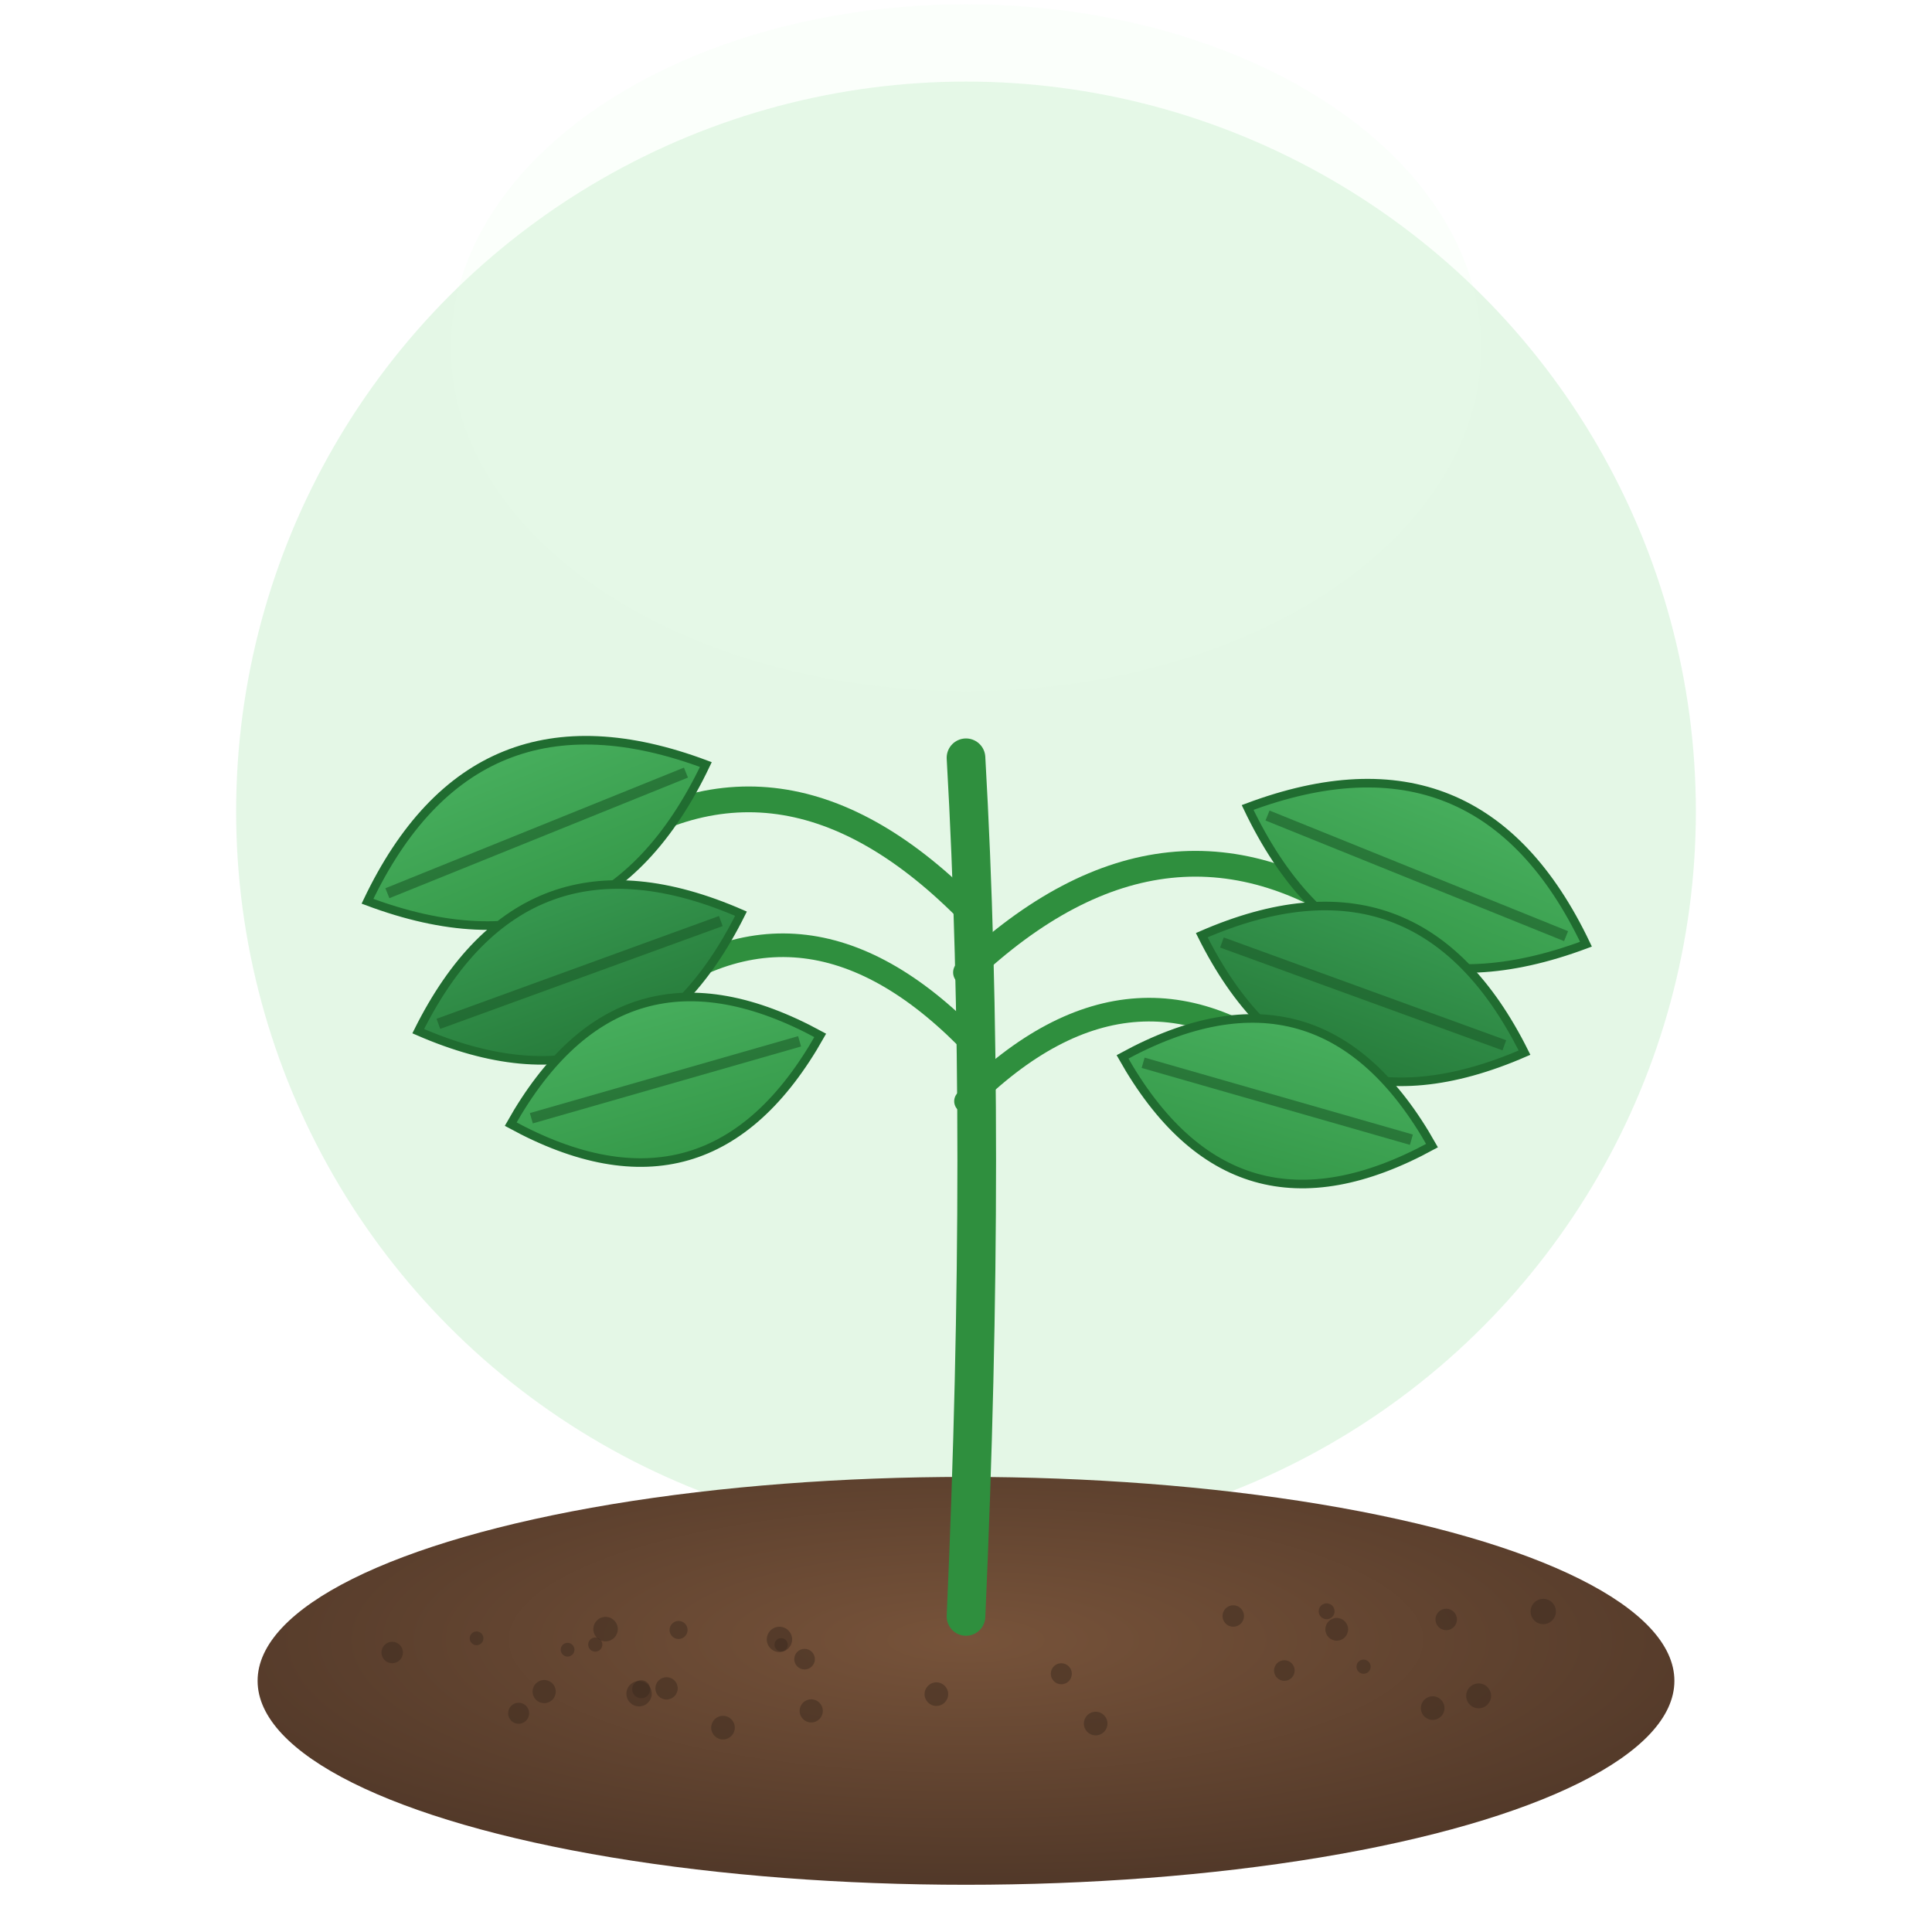 <svg xmlns="http://www.w3.org/2000/svg" width="900" height="900" viewBox="0 0 900 900">
<defs>
  <radialGradient id="soilGrad" cx="50%" cy="40%" r="65%">    <stop offset="0%" stop-color="#77533a"/>    <stop offset="100%" stop-color="#4e3627"/>  </radialGradient>
  <linearGradient id="cotyledonGrad" x1="0%" y1="0%" x2="0%" y2="100%">    <stop offset="0%" stop-color="#71d684"/>    <stop offset="100%" stop-color="#3aa557"/>  </linearGradient>
  <linearGradient id="leafGradMain" x1="0%" y1="0%" x2="0%" y2="100%">    <stop offset="0%" stop-color="#4fb866"/>    <stop offset="100%" stop-color="#2d8f40"/>  </linearGradient>
  <linearGradient id="leafGradDark" x1="0%" y1="0%" x2="0%" y2="100%">    <stop offset="0%" stop-color="#3ea659"/>    <stop offset="100%" stop-color="#1f6d31"/>  </linearGradient>
  <radialGradient id="fruitGradR" cx="35%" cy="30%" r="70%">    <stop offset="0%" stop-color="#ff7266"/>    <stop offset="100%" stop-color="#b81f21"/>  </radialGradient>
  <radialGradient id="fruitGradG" cx="35%" cy="30%" r="70%">    <stop offset="0%" stop-color="#b5e27b"/>    <stop offset="100%" stop-color="#4f7f26"/>  </radialGradient>
  <radialGradient id="fruitGradO" cx="35%" cy="30%" r="70%">    <stop offset="0%" stop-color="#ffc27e"/>    <stop offset="100%" stop-color="#d26a1f"/>  </radialGradient>
  <filter id="softGlow" x="-50%" y="-50%" width="200%" height="200%">    <feGaussianBlur stdDeviation="55"/>  </filter>
  <filter id="leafShadow" x="-50%" y="-50%" width="200%" height="200%">    <feDropShadow dx="0" dy="2" stdDeviation="1.5" flood-color="#194c26" flood-opacity="0.25"/>  </filter>
</defs>
<g id="glow" opacity="0.28" filter="url(#softGlow)">  <circle cx="450" cy="378.0" r="340" fill="#9de3a7"/></g>
<g id="lighting" opacity="0.18" filter="url(#softGlow)">  <ellipse cx="450" cy="162.0" rx="240" ry="160" fill="#e7ffe9"/></g>
<g id="soil">
<ellipse cx="450" cy="783" rx="330" ry="95" fill="url(#soilGrad)"/>
<circle cx="241.6" cy="798.1" r="4.9" fill="#3d2a1f" opacity="0.5"/>
<circle cx="297.7" cy="789.0" r="5.9" fill="#3d2a1f" opacity="0.5"/>
<circle cx="264.4" cy="768.5" r="3.2" fill="#3d2a1f" opacity="0.5"/>
<circle cx="436.2" cy="789.2" r="5.5" fill="#3d2a1f" opacity="0.5"/>
<circle cx="688.8" cy="790.0" r="5.8" fill="#3d2a1f" opacity="0.5"/>
<circle cx="618.0" cy="750.6" r="3.7" fill="#3d2a1f" opacity="0.5"/>
<circle cx="374.8" cy="772.9" r="4.8" fill="#3d2a1f" opacity="0.5"/>
<circle cx="310.5" cy="786.5" r="5.2" fill="#3d2a1f" opacity="0.5"/>
<circle cx="363.9" cy="766.2" r="3.1" fill="#3d2a1f" opacity="0.5"/>
<circle cx="182.7" cy="769.8" r="5.0" fill="#3d2a1f" opacity="0.5"/>
<circle cx="598.3" cy="778.2" r="4.8" fill="#3d2a1f" opacity="0.5"/>
<circle cx="222.0" cy="763.2" r="3.2" fill="#3d2a1f" opacity="0.5"/>
<circle cx="336.8" cy="804.8" r="5.5" fill="#3d2a1f" opacity="0.5"/>
<circle cx="673.7" cy="754.4" r="5.0" fill="#3d2a1f" opacity="0.5"/>
<circle cx="363.1" cy="763.7" r="5.9" fill="#3d2a1f" opacity="0.5"/>
<circle cx="718.9" cy="750.7" r="5.9" fill="#3d2a1f" opacity="0.5"/>
<circle cx="635.2" cy="776.4" r="3.3" fill="#3d2a1f" opacity="0.5"/>
<circle cx="316.1" cy="759.3" r="4.2" fill="#3d2a1f" opacity="0.5"/>
<circle cx="510.4" cy="802.9" r="5.5" fill="#3d2a1f" opacity="0.5"/>
<circle cx="277.3" cy="766.1" r="3.3" fill="#3d2a1f" opacity="0.5"/>
<circle cx="574.5" cy="752.8" r="5.0" fill="#3d2a1f" opacity="0.5"/>
<circle cx="298.7" cy="786.9" r="4.2" fill="#3d2a1f" opacity="0.5"/>
<circle cx="282.1" cy="758.9" r="5.7" fill="#3d2a1f" opacity="0.5"/>
<circle cx="377.9" cy="797.0" r="5.4" fill="#3d2a1f" opacity="0.5"/>
<circle cx="622.7" cy="759.0" r="5.3" fill="#3d2a1f" opacity="0.5"/>
<circle cx="667.4" cy="795.7" r="5.5" fill="#3d2a1f" opacity="0.5"/>
<circle cx="494.4" cy="779.7" r="4.9" fill="#3d2a1f" opacity="0.5"/>
<circle cx="253.5" cy="788.0" r="5.4" fill="#3d2a1f" opacity="0.5"/>
</g>
<g id="trunk"><path d="M 450,753 Q 460,528 450,353" fill="none" stroke="#2f8f3e" stroke-width="18" stroke-linecap="round" stroke-linejoin="round"/></g>
<g id="stem">
<path id="stem-1" d="M450,423 Q 360.0,333 270,403" fill="none" stroke="#2f8f3e" stroke-width="12" stroke-linecap="round" stroke-linejoin="round"/>
<path id="stem-2" d="M450,453 Q 545.0,363 640,433" fill="none" stroke="#2f8f3e" stroke-width="12" stroke-linecap="round" stroke-linejoin="round"/>
<path id="stem-3" d="M450,483 Q 370.0,403 290,473" fill="none" stroke="#2f8f3e" stroke-width="11" stroke-linecap="round" stroke-linejoin="round"/>
<path id="stem-4" d="M450,513 Q 530.0,433 610,503" fill="none" stroke="#2f8f3e" stroke-width="11" stroke-linecap="round" stroke-linejoin="round"/>
</g>
<g id="leaves"><g id="leaf-1" transform="rotate(-22 250 388)" filter="url(#leafShadow)">  <path d="M 165.0,388.0 Q 250.0,310.0 335.0,388.0 Q 250.0,466.0 165.0,388.0 Z" fill="url(#leafGradMain)" stroke="#206c30" stroke-width="4"/>  <line x1="175.0" y1="388.0" x2="325.0" y2="388.0" stroke="#1c5a28" stroke-width="5" opacity="0.6"/></g><g id="leaf-2" transform="rotate(22 660 408)" filter="url(#leafShadow)">  <path d="M 575.0,408.0 Q 660.0,330.0 745.0,408.0 Q 660.0,486.0 575.0,408.0 Z" fill="url(#leafGradMain)" stroke="#206c30" stroke-width="4"/>  <line x1="585.0" y1="408.0" x2="735.0" y2="408.0" stroke="#1c5a28" stroke-width="5" opacity="0.6"/></g><g id="leaf-3" transform="rotate(-20 270 453)" filter="url(#leafShadow)">  <path d="M 190.0,453.0 Q 270.0,377.0 350.0,453.0 Q 270.0,529.0 190.0,453.0 Z" fill="url(#leafGradDark)" stroke="#206c30" stroke-width="4"/>  <line x1="200.0" y1="453.0" x2="340.0" y2="453.0" stroke="#1c5a28" stroke-width="5" opacity="0.6"/></g><g id="leaf-4" transform="rotate(20 635 463)" filter="url(#leafShadow)">  <path d="M 555.0,463.0 Q 635.0,387.0 715.0,463.0 Q 635.0,539.0 555.0,463.0 Z" fill="url(#leafGradDark)" stroke="#206c30" stroke-width="4"/>  <line x1="565.0" y1="463.0" x2="705.0" y2="463.0" stroke="#1c5a28" stroke-width="5" opacity="0.6"/></g><g id="leaf-5" transform="rotate(-16 310 503)" filter="url(#leafShadow)">  <path d="M 235.0,503.0 Q 310.0,429.0 385.0,503.0 Q 310.0,577.0 235.0,503.0 Z" fill="url(#leafGradMain)" stroke="#206c30" stroke-width="4"/>  <line x1="245.0" y1="503.0" x2="375.0" y2="503.0" stroke="#1c5a28" stroke-width="5" opacity="0.6"/></g><g id="leaf-6" transform="rotate(16 595 513)" filter="url(#leafShadow)">  <path d="M 520.0,513.0 Q 595.0,439.0 670.0,513.0 Q 595.0,587.0 520.0,513.0 Z" fill="url(#leafGradMain)" stroke="#206c30" stroke-width="4"/>  <line x1="530.0" y1="513.0" x2="660.0" y2="513.0" stroke="#1c5a28" stroke-width="5" opacity="0.6"/></g></g>
<g id="flowers"><g id="flower-1" class="flower" style="display:none">  <path d="M410,313 C 406.4,306.765 413.6,306.765 410.0,293.0 M410,313 C 413.6,306.765 417.2,313.0 427.321,303.0 M410,313 C 417.2,313.0 413.6,319.235 427.321,323.0 M410,313 C 413.6,319.235 406.4,319.235 410.0,333.0 M410,313 C 406.4,319.235 402.8,313.0 392.679,323.0 M410,313 C 402.8,313.0 406.4,306.765 392.679,303.0" fill="none" stroke="#ffd84d" stroke-width="7" stroke-linecap="round"/>  <circle cx="410" cy="313" r="4.4" fill="#f0a500"/></g><g id="flower-2" class="flower" style="display:none">  <path d="M460,318 C 456.4,311.765 463.6,311.765 460.0,298.0 M460,318 C 463.6,311.765 467.2,318.0 477.321,308.0 M460,318 C 467.2,318.0 463.6,324.235 477.321,328.0 M460,318 C 463.6,324.235 456.4,324.235 460.0,338.0 M460,318 C 456.4,324.235 452.8,318.0 442.679,328.0 M460,318 C 452.8,318.0 456.4,311.765 442.679,308.0" fill="none" stroke="#ffd84d" stroke-width="7" stroke-linecap="round"/>  <circle cx="460" cy="318" r="4.4" fill="#f0a500"/></g><g id="flower-3" class="flower" style="display:none">  <path d="M510,311 C 506.4,304.765 513.6,304.765 510.0,291.0 M510,311 C 513.6,304.765 517.2,311.0 527.321,301.0 M510,311 C 517.2,311.0 513.6,317.235 527.321,321.0 M510,311 C 513.6,317.235 506.4,317.235 510.0,331.0 M510,311 C 506.4,317.235 502.8,311.0 492.679,321.0 M510,311 C 502.8,311.0 506.4,304.765 492.679,301.0" fill="none" stroke="#ffd84d" stroke-width="7" stroke-linecap="round"/>  <circle cx="510" cy="311" r="4.4" fill="#f0a500"/></g></g>
<g id="fruits"></g>
</svg>